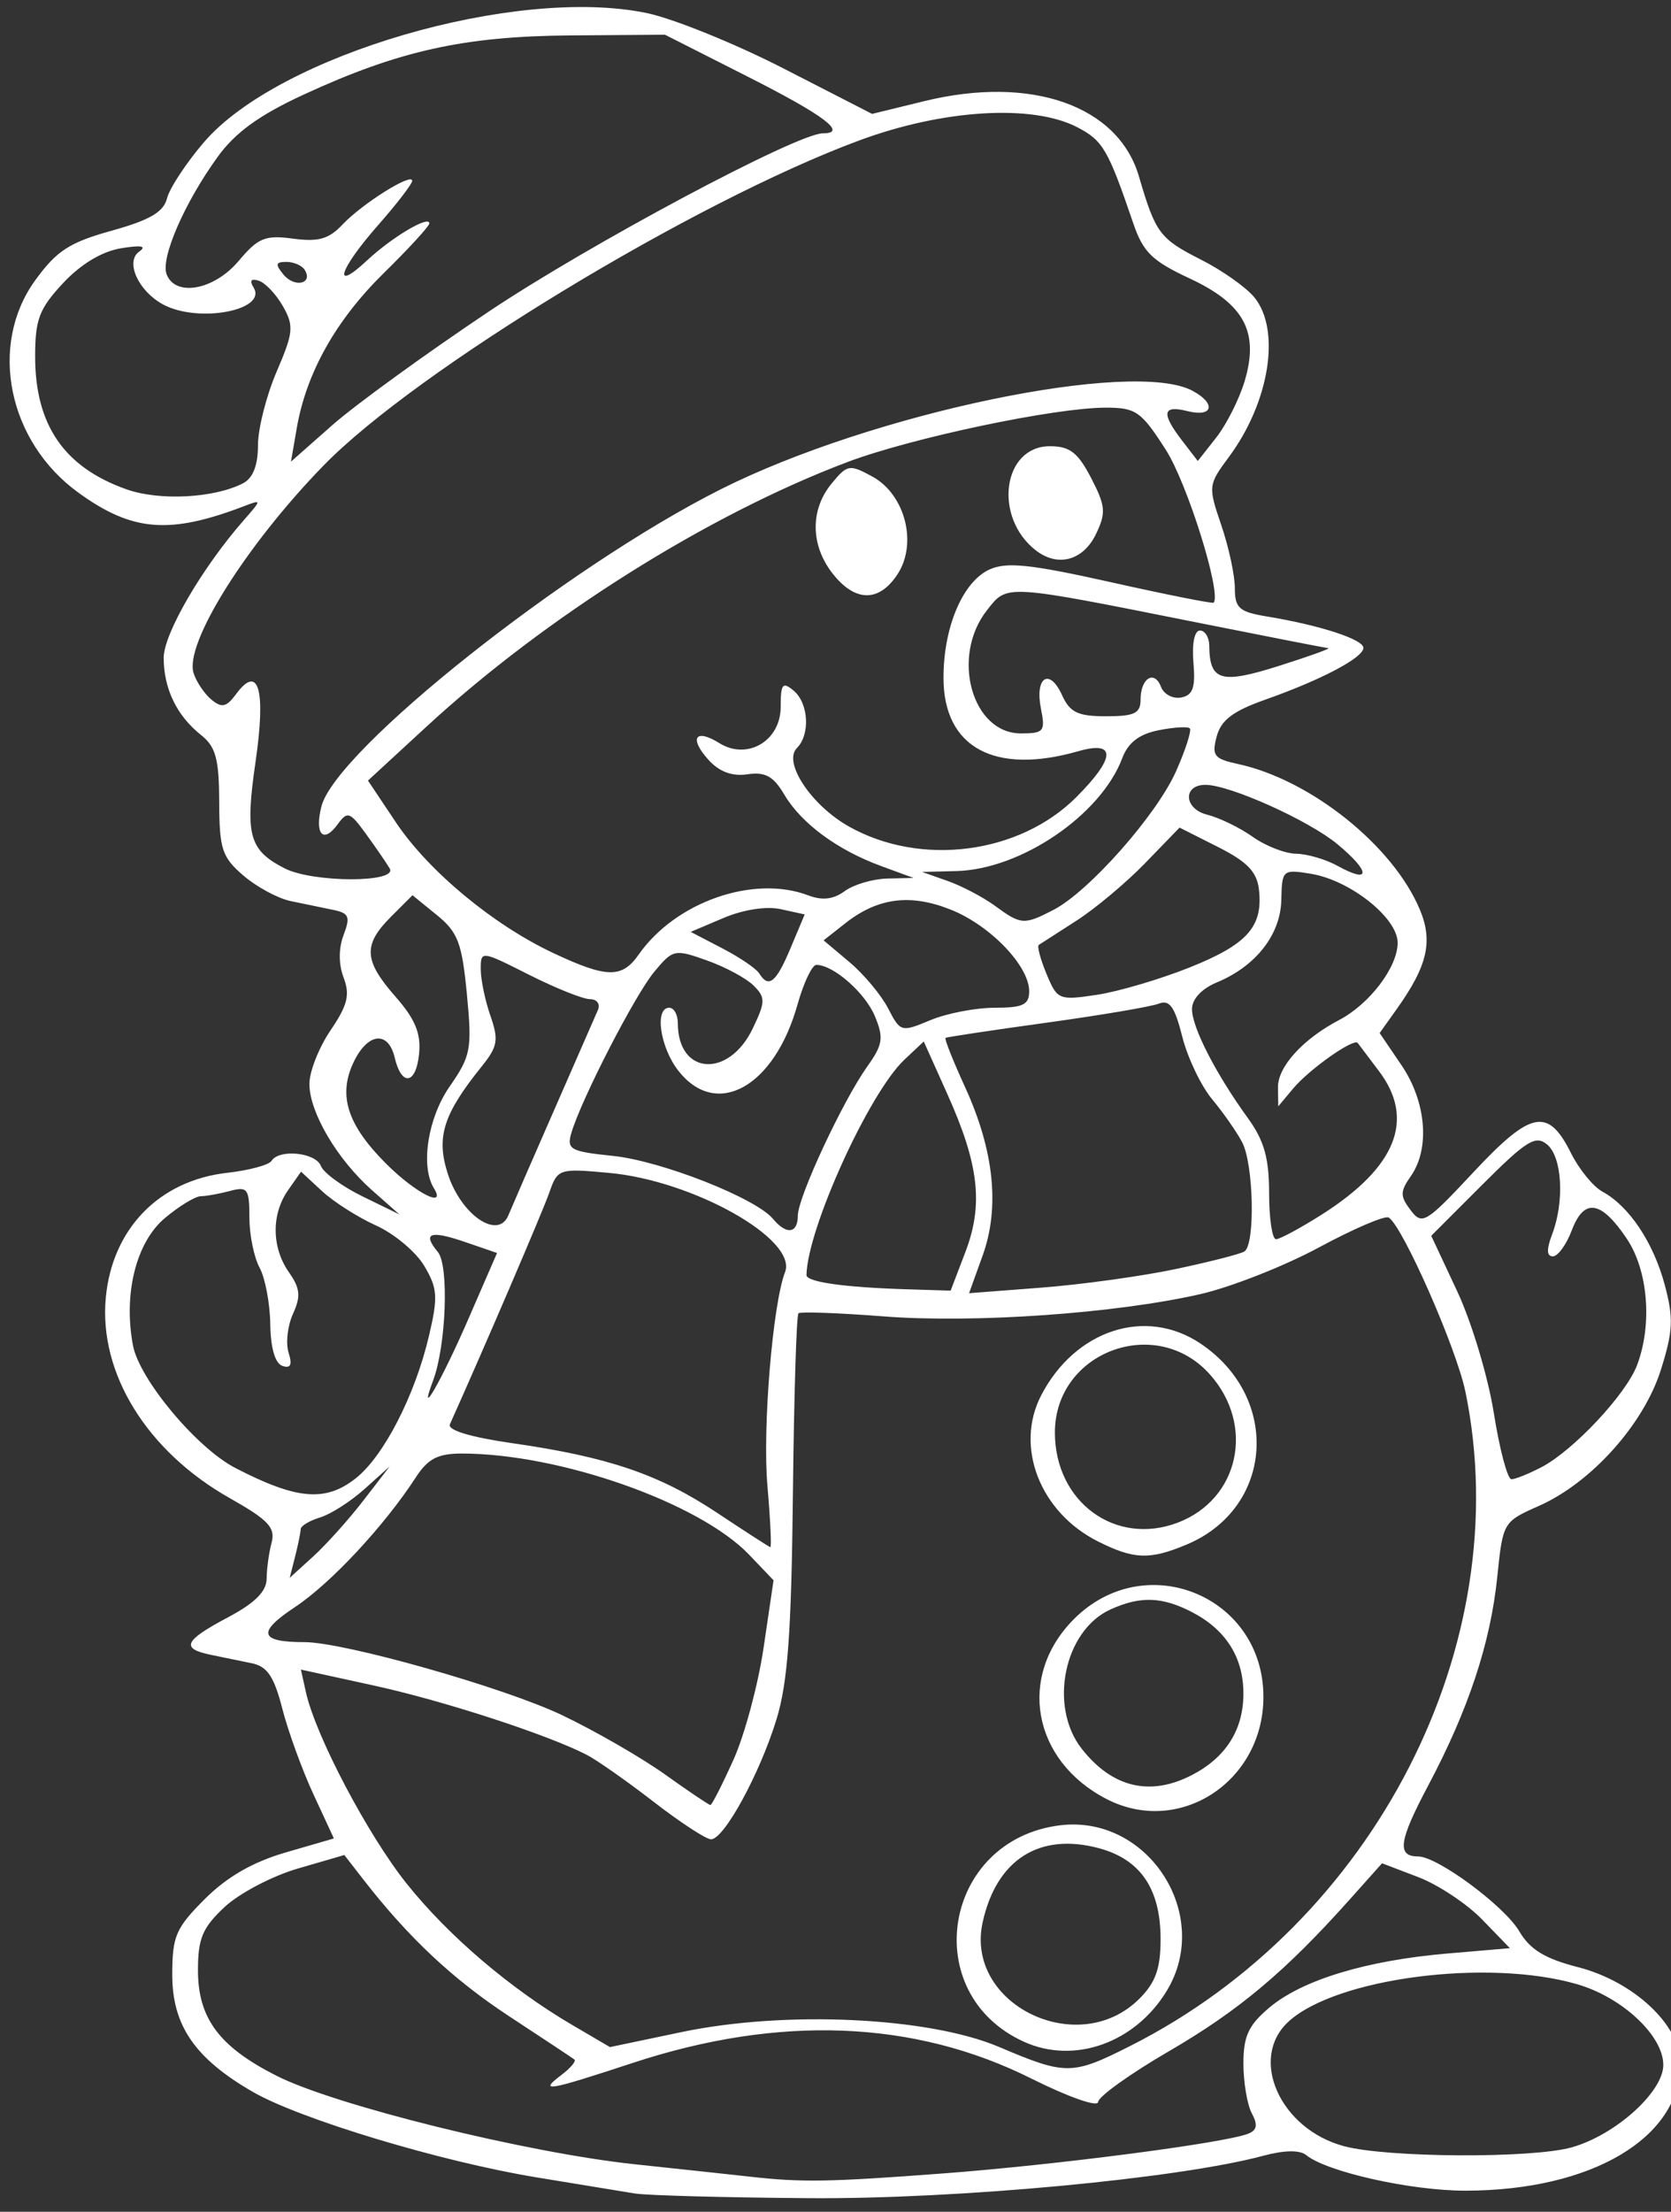<?xml version="1.0" encoding="UTF-8" standalone="no"?>
<!-- Created with Inkscape (http://www.inkscape.org/) -->

<svg
   xmlns:dc="http://purl.org/dc/elements/1.1/"
   xmlns:cc="http://creativecommons.org/ns#"
   xmlns:rdf="http://www.w3.org/1999/02/22-rdf-syntax-ns#"
   xmlns:svg="http://www.w3.org/2000/svg"
   xmlns="http://www.w3.org/2000/svg"
   xmlns:sodipodi="http://sodipodi.sourceforge.net/DTD/sodipodi-0.dtd"
   xmlns:inkscape="http://www.inkscape.org/namespaces/inkscape"
   id="svg3681"
   version="1.1"
   inkscape:version="0.91 r13725"
   width="195"
   height="258"
   viewBox="0 0 195 258"
   sodipodi:docname="snow2.svg">
  <rect x="0" y="0" width="195" height="258" fill="#333333" stroke="none"/>
  <defs
     id="defs3685" />
  <sodipodi:namedview
     pagecolor="#ffffff"
     bordercolor="#666666"
     borderopacity="1"
     objecttolerance="10"
     gridtolerance="10"
     guidetolerance="10"
     inkscape:pageopacity="0"
     inkscape:pageshadow="2"
     inkscape:window-width="1045"
     inkscape:window-height="690"
     id="namedview3683"
     showgrid="false"
     inkscape:zoom="1.8151647"
     inkscape:cx="97.5"
     inkscape:cy="129"
     inkscape:window-x="96"
     inkscape:window-y="84"
     inkscape:window-maximized="0"
     inkscape:current-layer="svg3681" />
  <path
     style="fill:#ffffff"
     d="m 74.102,255.868 c -1.375,-0.226 -6.55,-1.074 -11.5,-1.886 -11.135,-1.826 -27.619,-6.796 -33.145,-9.994 -6.714,-3.885 -9.355,-7.734 -9.355,-13.632 0,-4.502 0.405,-5.446 3.795,-8.836 2.581,-2.581 5.598,-4.319 9.43,-5.433 l 5.636,-1.638 -2.394,-5.167 c -1.317,-2.842 -2.949,-7.333 -3.627,-9.98 -0.954,-3.724 -1.755,-4.919 -3.537,-5.282 -1.267,-0.258 -3.428,-0.703 -4.803,-0.989 -3.549,-0.737 -3.131,-1.65 2,-4.372 3.144,-1.668 4.504,-3.023 4.514,-4.498 0.007,-1.161 0.268,-3.06 0.58,-4.221 0.468,-1.742 -0.378,-2.642 -4.858,-5.171 -9.699,-5.474 -15.338,-14.599 -14.488,-23.444 0.77,-8.017 6.242,-13.626 14.161,-14.519 2.55,-0.287 4.878,-0.913 5.173,-1.39 0.878,-1.42 5.159,-0.984 5.762,0.587 0.307,0.8 2.493,2.399 4.857,3.553 l 4.299,2.098 -3.172,-2.803 c -4.082,-3.607 -7.319,-9.094 -7.324,-12.414 -0.002,-1.436 1.109,-4.251 2.47,-6.255 1.985,-2.925 2.286,-4.137 1.525,-6.14 -0.597,-1.57 -0.598,-3.417 -0.003,-4.983 0.815,-2.144 0.638,-2.55 -1.275,-2.937 -1.221,-0.247 -3.437,-0.705 -4.923,-1.019 -1.486,-0.313 -3.961,-1.653 -5.5,-2.976 -2.494,-2.146 -2.8,-3.075 -2.819,-8.566 -0.017,-5.057 -0.399,-6.46 -2.133,-7.836 -2.817,-2.236 -4.346,-5.403 -4.346,-8.999 0,-2.812 4.505,-10.537 9.382,-16.088 2.046,-2.328 2.05,-2.384 0.118,-1.642 -8.796,3.38 -13.149,3.037 -19.458,-1.533 -8.223,-5.957 -10.511,-17.205 -5.037,-24.762 2.503,-3.455 3.993,-4.422 8.928,-5.794 4.458,-1.239 6.056,-2.175 6.459,-3.78 0.294,-1.173 2.227,-4.11 4.295,-6.525 8.711,-10.177 36.389,-18.256 51.673,-15.083 3.107,0.645 10.297,3.556 15.979,6.469 l 10.33,5.296 6.103,-1.491 c 12.467,-3.046 22.617,0.515 25.038,8.785 1.941,6.63 2.417,7.267 7.255,9.716 2.44,1.235 5.224,3.198 6.187,4.361 3.151,3.808 1.811,12.247 -2.969,18.682 -2.391,3.219 -2.409,3.387 -0.862,7.928 0.869,2.551 1.581,5.851 1.581,7.333 0,2.336 0.498,2.776 3.75,3.313 6.17,1.018 11.25,2.67 11.25,3.658 0,1.148 -4.899,3.732 -11.472,6.051 -3.739,1.319 -5.14,2.382 -5.648,4.284 -0.598,2.235 -0.31,2.609 2.472,3.21 8.495,1.836 18.124,9.541 21.239,16.996 1.547,3.702 0.888,6.552 -2.667,11.545 l -2.027,2.846 2.552,3.755 c 2.887,4.249 3.348,9.709 1.091,12.931 -1.268,1.811 -1.272,2.334 -0.03,3.973 1.351,1.783 1.759,1.536 7.361,-4.455 6.701,-7.166 8.681,-7.551 11.352,-2.205 0.947,1.896 2.597,3.919 3.666,4.497 3.111,1.681 5.954,5.929 7.277,10.875 1.041,3.892 0.973,5.399 -0.45,9.912 -2.002,6.351 -8.114,13.168 -14.233,15.875 -4.172,1.845 -4.206,1.904 -4.858,8.266 -0.792,7.729 -3.368,15.511 -8.058,24.344 -3.437,6.472 -3.694,8.279 -1.177,8.279 2.251,0 10.061,5.777 11.797,8.726 1.257,2.136 2.991,3.197 6.829,4.181 6.536,1.675 11.986,6.778 11.986,11.222 0,8.701 -10.349,14.836 -25.069,14.86 -6.351,0.011 -16.196,-2.186 -18.605,-4.15 -0.75,-0.612 -2.559,-0.584 -5.011,0.076 -9.913,2.669 -35.8,5.082 -53.103,4.949 -9.741,-0.075 -18.837,-0.321 -20.212,-0.546 z m 36,-2.345 c 13.261,-1.005 32.688,-3.531 35.523,-4.619 1.063,-0.408 1.183,-1.034 0.459,-2.387 -0.54,-1.009 -0.982,-3.624 -0.982,-5.811 0,-3.205 0.592,-4.475 3.047,-6.541 3.82,-3.214 11.312,-5.485 20.752,-6.292 l 7.3,-0.624 -3.234,-3.337 c -1.779,-1.835 -5.136,-4.063 -7.461,-4.951 l -4.226,-1.614 -3.839,4.295 c -7.447,8.332 -12.907,12.909 -21.037,17.633 -4.519,2.626 -8.235,5.289 -8.259,5.917 -0.024,0.635 -3.489,-0.581 -7.793,-2.735 -13.666,-6.837 -29.436,-7.45 -46.557,-1.809 -9.931,3.272 -11.003,3.451 -8.266,1.38 1.06,-0.802 1.735,-1.608 1.5,-1.792 -0.235,-0.184 -3.624,-2.429 -7.531,-4.99 -6.618,-4.338 -11.805,-9.196 -17.114,-16.029 l -2.201,-2.833 -5.431,1.579 c -2.987,0.868 -6.83,2.886 -8.541,4.484 -2.582,2.412 -3.11,3.664 -3.11,7.369 0,5.599 2.473,8.926 9.147,12.308 6.844,3.468 29.221,8.994 41.853,10.335 5.775,0.613 11.85,1.267 13.5,1.453 5.969,0.672 9.225,0.616 22.5,-0.391 z m 73.277,-3.032 c 5.096,-1.415 10.723,-6.463 10.723,-9.62 0,-3.419 -4.797,-7.901 -10.092,-9.429 -10.44,-3.012 -28.133,-0.707 -33.658,4.385 -4.662,4.296 -0.97,12.538 6.507,14.524 5.07,1.347 21.857,1.436 26.521,0.141 z m -51.485,-11.835 c 28.549,-14.411 45.18,-46.855 39.117,-76.306 -1.045,-5.074 -7.317,-19.315 -8.952,-20.326 -0.431,-0.266 -4.092,1.3 -8.135,3.481 -4.043,2.181 -10.27,4.632 -13.837,5.448 -9.875,2.258 -26.403,3.419 -36.986,2.599 -5.225,-0.405 -9.69,-0.568 -9.923,-0.362 -0.233,0.206 -0.525,9.708 -0.649,21.117 -0.175,16.12 -0.602,21.97 -1.913,26.244 -1.949,6.354 -6.122,14 -7.642,14 -0.573,0 -3.592,-1.973 -6.708,-4.384 -3.116,-2.411 -6.643,-4.883 -7.837,-5.493 -4.657,-2.378 -16.684,-6.287 -24.801,-8.061 l -8.515,-1.861 0.589,2.65 c 1.134,5.102 7.25,16.701 11.794,22.369 4.872,6.076 12.065,12.209 19.286,16.44 l 4.4,2.578 8.336,-1.749 c 12.119,-2.543 28.855,-1.76 37.082,1.736 7.795,3.312 8.506,3.307 15.292,-0.119 z m -12.377,-0.479 c -12.438,-5.608 -9.472,-23.566 4.171,-25.258 10.296,-1.277 17.862,10.463 12.457,19.327 -3.69,6.052 -10.764,8.575 -16.629,5.931 z m 13.448,-5.035 c 1.892,-1.892 2.47,-3.519 2.47,-6.952 0,-5.847 -2.336,-9.294 -7.184,-10.599 -6.953,-1.872 -11.972,1.325 -13.582,8.651 -2.102,9.571 11.169,16.027 18.295,8.9 z m -3.843,-23.294 c -8.659,-4.473 -10.44,-14.344 -3.788,-20.996 8.334,-8.334 22.102,-2.677 22.102,9.081 0,9.907 -9.826,16.3 -18.313,11.915 z m 9.969,-2.792 c 3.966,-2.051 6.011,-5.285 6.011,-9.506 0,-4.221 -2.045,-7.455 -6.011,-9.506 -3.492,-1.806 -6.035,-1.886 -9.517,-0.3 -5.413,2.466 -7.226,11.306 -3.334,16.254 3.563,4.53 7.974,5.579 12.851,3.057 z m -10.969,-27.257 c -6.767,-3.4 -9.736,-11.05 -6.615,-17.048 3.978,-7.646 12.212,-10.314 18.595,-6.025 9.402,6.317 8.502,19.21 -1.636,23.446 -4.317,1.804 -6.143,1.738 -10.344,-0.373 z m 9.319,-2.187 c 7.179,-2.73 9.047,-11.36 3.743,-17.295 -6.296,-7.046 -18.082,-2.623 -18.082,6.786 0,8.095 7.066,13.274 14.339,10.509 z m -51.86,27.689 c 1.303,-2.888 2.891,-8.786 3.529,-13.107 l 1.161,-7.857 -2.835,-2.969 c -5.798,-6.073 -22.105,-11.817 -33.552,-11.817 -2.777,0 -3.943,0.601 -5.339,2.75 -3.688,5.679 -9.939,12.389 -14.125,15.162 -4.464,2.957 -4.156,4.088 1.115,4.088 4.636,0 23.296,5.288 30.066,8.52 3.85,1.838 9.249,4.948 11.997,6.911 2.748,1.963 5.136,3.569 5.305,3.569 0.17,0 1.374,-2.362 2.677,-5.25 z m -43.192,-30.25 3.088,-4 -2.937,2.638 c -1.616,1.451 -3.95,2.944 -5.187,3.317 -1.238,0.374 -2.256,0.987 -2.264,1.362 -0.007,0.375 -0.299,1.808 -0.648,3.183 l -0.634,2.5 2.748,-2.5 c 1.511,-1.375 4.137,-4.3 5.835,-6.5 z m 47.166,-1.75 c -0.584,-6.714 0.607,-21.137 2.058,-24.918 1.468,-3.825 -10.715,-10.678 -20.573,-11.572 -5.845,-0.53 -5.962,-0.491 -6.956,2.35 -0.779,2.227 -7.641,18.209 -11.583,26.977 -0.308,0.686 2.389,1.502 7.306,2.209 11.165,1.606 17.106,3.625 23.862,8.11 3.263,2.166 6.064,3.973 6.224,4.016 0.16,0.043 0.008,-3.185 -0.339,-7.172 z m -48.054,-0.849 c 3.269,-2.571 6.915,-9.649 8.552,-16.599 1.076,-4.57 1.012,-5.558 -0.535,-8.176 -0.967,-1.638 -3.497,-3.761 -5.622,-4.72 -2.125,-0.958 -4.966,-2.764 -6.314,-4.014 l -2.451,-2.272 -1.514,2.162 c -1.968,2.81 -1.925,6.684 0.105,9.584 1.311,1.871 1.4,2.794 0.469,4.837 -0.633,1.389 -0.864,3.427 -0.515,4.529 0.452,1.423 0.243,1.871 -0.719,1.547 -0.852,-0.287 -1.378,-2.092 -1.417,-4.868 -0.034,-2.427 -0.597,-5.395 -1.25,-6.597 -0.653,-1.201 -1.188,-3.841 -1.188,-5.867 0,-3.331 -0.215,-3.625 -2.25,-3.079 -1.238,0.332 -2.778,0.609 -3.423,0.617 -0.645,0.008 -2.533,1.158 -4.195,2.556 -3.347,2.816 -4.85,8.812 -3.72,14.837 0.743,3.962 7.431,11.97 11.947,14.305 7.169,3.707 10.506,3.996 14.04,1.216 z m 138.401,-1.319 c 3.735,-1.961 9.865,-8.507 11.141,-11.898 1.802,-4.788 1.282,-11.059 -1.226,-14.78 -2.991,-4.438 -4.966,-4.727 -6.398,-0.934 -0.629,1.666 -1.621,3.029 -2.205,3.029 -0.727,0 -0.754,-0.81 -0.087,-2.565 1.465,-3.853 1.175,-9.025 -0.589,-10.488 -1.341,-1.113 -2.418,-0.445 -7.541,4.678 l -5.976,5.976 3.041,6.498 c 1.672,3.574 3.592,9.964 4.266,14.199 0.674,4.236 1.596,7.701 2.05,7.701 0.453,0 2.039,-0.638 3.525,-1.418 z m -125.294,-17.168 3.394,-7.807 -3.662,-1.259 c -4.153,-1.428 -5.101,-1.093 -3.243,1.145 1.319,1.59 0.97,10.934 -0.561,15.006 -1.865,4.96 1.013,-0.048 4.073,-7.086 z m 58.044,-7.906 c 2.123,-5.559 1.596,-10.205 -2.089,-18.416 l -2.763,-6.157 -2.256,2.119 c -4.124,3.874 -11.337,19.734 -11.43,25.132 -0.014,0.803 4.391,1.428 11.655,1.653 l 5.167,0.16 1.715,-4.492 z m 24.502,1.981 c 3.944,-0.83 7.57,-1.756 8.059,-2.058 1.284,-0.794 1.093,-10.174 -0.26,-12.747 -0.632,-1.201 -2.21,-3.46 -3.507,-5.019 -1.297,-1.559 -2.865,-4.847 -3.484,-7.306 -0.88,-3.494 -1.479,-4.332 -2.743,-3.835 -0.889,0.35 -6.792,1.35 -13.117,2.223 -6.325,0.873 -11.619,1.669 -11.764,1.768 -0.145,0.1 0.884,2.69 2.288,5.756 3.378,7.378 4.07,14.018 2.047,19.628 l -1.586,4.398 8.449,-0.649 c 4.647,-0.357 11.675,-1.328 15.619,-2.158 z m 17.073,-6.353 c 8.719,-5.529 10.953,-11.124 6.689,-16.751 -1.202,-1.587 -2.313,-3.058 -2.469,-3.27 -0.452,-0.616 -5.643,3.038 -7.543,5.31 l -1.736,2.076 -0.033,-2.211 c -0.036,-2.398 2.908,-5.641 7.128,-7.854 3.574,-1.873 6.838,-6.179 6.838,-9.019 0,-2.904 -5.557,-7.309 -10.157,-8.051 -3.26,-0.526 -3.345,-0.45 -3.418,3.047 -0.085,4.054 -2.965,7.74 -7.524,9.629 -1.776,0.736 -2.901,1.946 -2.901,3.12 0,2.129 2.78,7.543 6.54,12.737 1.883,2.602 2.46,4.652 2.46,8.75 0,2.944 0.362,5.352 0.804,5.352 0.442,0 2.837,-1.289 5.321,-2.864 z M 64.639,129.551 c 2.533,-5.775 4.846,-11.062 5.141,-11.75 0.295,-0.688 -0.124,-1.25 -0.93,-1.25 -0.806,0 -4.004,-1.28 -7.107,-2.845 -5.612,-2.831 -5.641,-2.834 -5.641,-0.649 0,1.208 0.508,3.653 1.129,5.434 0.982,2.816 0.85,3.585 -1.013,5.899 -4.53,5.627 -5.358,8.294 -3.927,12.633 1.561,4.731 5.837,7.624 7.027,4.754 0.394,-0.95 2.788,-6.452 5.321,-12.227 z m 28.464,12.25 c 9.6e-4,-2.136 5.233,-13.365 8.109,-17.404 1.814,-2.547 1.933,-3.328 0.891,-5.844 -1.136,-2.742 -4.848,-6.001 -6.835,-6.001 -0.498,0 -1.487,2.077 -2.198,4.616 -2.697,9.632 -9.451,13.398 -13.895,7.749 -2.149,-2.731 -2.823,-7.365 -1.073,-7.365 0.55,0 1,0.814 1,1.809 0,6.054 5.954,6.452 8.752,0.586 1.478,-3.1 1.487,-3.585 0.09,-4.982 -0.851,-0.851 -3.301,-2.171 -5.445,-2.932 -3.775,-1.341 -3.967,-1.3 -6.144,1.317 -2.268,2.727 -8.539,14.912 -9.68,18.81 -0.563,1.92 -0.131,2.158 4.858,2.673 5.635,0.582 16.661,4.92 18.677,7.349 1.568,1.889 2.892,1.715 2.893,-0.38 z m -42.47,-3.201 c -1.583,-2.561 -0.715,-8.175 1.831,-11.849 2.493,-3.597 2.636,-4.362 2.02,-10.786 -0.574,-5.98 -1.047,-7.227 -3.505,-9.226 l -2.842,-2.312 -2.517,2.517 c -3.279,3.279 -3.174,5.095 0.539,9.324 2.288,2.605 2.979,4.273 2.75,6.632 -0.351,3.61 -2.043,3.883 -2.851,0.46 -0.746,-3.16 -3.144,-2.902 -4.781,0.515 -1.859,3.878 -0.762,7.323 3.774,11.859 3.419,3.419 7.089,5.304 5.583,2.867 z m 65.437,-21.049 c 3.312,0 4.032,-0.344 4.032,-1.923 0,-2.954 -4.531,-7.672 -9.138,-9.515 -4.722,-1.889 -8.523,-1.403 -12.311,1.576 l -2.542,2 3.031,2.55 c 1.667,1.403 3.69,3.824 4.495,5.381 1.435,2.776 1.53,2.802 4.932,1.381 1.908,-0.797 5.283,-1.449 7.501,-1.449 z m 22.788,-4.713 c 6.718,-2.689 8.555,-4.762 8.056,-9.087 -0.238,-2.06 -1.374,-3.236 -4.788,-4.957 l -4.476,-2.257 -4.024,4.153 c -2.213,2.284 -5.824,5.306 -8.024,6.715 -2.2,1.409 -4.173,2.679 -4.385,2.822 -0.212,0.143 0.197,1.664 0.908,3.381 1.252,3.022 1.439,3.1 5.863,2.437 2.513,-0.377 7.404,-1.82 10.869,-3.207 z m -46.604,-2.24 1.651,-3.932 -2.797,-0.614 c -1.668,-0.366 -4.354,0.045 -6.651,1.018 l -3.854,1.633 3.685,1.915 c 2.027,1.053 3.966,2.369 4.309,2.924 1.1,1.779 1.967,1.081 3.657,-2.943 z m -17.721,0.749 c 4.307,-6.15 13.415,-9.327 19.79,-6.903 1.637,0.622 2.929,0.471 4.256,-0.5 1.048,-0.766 3.282,-1.425 4.965,-1.464 l 3.059,-0.07 -3.793,-1.392 c -5.096,-1.87 -9.303,-4.975 -11.283,-8.326 -1.27,-2.15 -2.224,-2.677 -4.301,-2.372 -1.794,0.263 -3.287,-0.292 -4.556,-1.695 -2.287,-2.527 -1.531,-3.693 1.262,-1.949 3.277,2.047 7.171,-0.248 7.171,-4.226 0,-2.681 0.221,-2.961 1.5,-1.899 1.761,1.462 1.974,5.126 0.39,6.71 -1.658,1.658 1.679,6.68 6.081,9.154 8.371,4.705 19.878,3.22 26.521,-3.423 4.588,-4.588 4.689,-6.64 0.264,-5.371 -9.8,2.811 -15.757,-0.424 -15.757,-8.556 0,-5.924 2.249,-11.214 5.373,-12.637 1.989,-0.906 4.791,-0.611 14.219,1.497 6.459,1.444 11.832,2.513 11.94,2.376 0.917,-1.159 -3.089,-13.942 -5.593,-17.844 -2.877,-4.483 -3.48,-4.905 -7.008,-4.905 -5.944,0 -22.668,3.522 -30.158,6.352 C 82.627,60.041 63.675,71.95 49.766,84.763 l -6.825,6.288 3.246,4.858 c 3.809,5.7 11.381,11.983 18.415,15.279 6.225,2.918 7.978,2.946 9.93,0.159 z M 97.174,66.916 c -2.599,-3.304 -2.651,-7.439 -0.133,-10.504 1.835,-2.234 2.09,-2.278 4.75,-0.828 3.835,2.091 5.309,7.794 2.947,11.399 -2.157,3.292 -4.942,3.267 -7.564,-0.067 z m 23.717,-2.707 c -5.005,-3.867 -3.896,-12.159 1.626,-12.159 2.319,0 3.268,0.731 4.812,3.706 1.684,3.245 1.757,4.054 0.589,6.5 -1.493,3.125 -4.447,3.945 -7.027,1.952 z m 2.042,41.929 c 4.155,-2.148 12.064,-11.096 14.323,-16.203 1.107,-2.503 1.822,-4.741 1.589,-4.974 -0.233,-0.233 -1.881,-0.132 -3.662,0.224 -2.251,0.45 -3.538,1.443 -4.221,3.257 -2.5,6.635 -11.825,12.976 -19.36,13.166 l -4,0.101 3,1.059 c 1.65,0.583 4.125,1.883 5.5,2.889 3.048,2.232 3.398,2.256 6.831,0.481 z m -77.458,-4.837 c -0.41,-0.688 -1.663,-2.511 -2.785,-4.051 -1.878,-2.578 -2.141,-2.664 -3.304,-1.073 -1.663,2.274 -2.691,1.129 -1.882,-2.094 1.647,-6.562 28.555,-27.929 46.597,-37.003 17.634,-8.869 48.092,-15.226 55.066,-11.493 2.782,1.489 2.394,3.118 -0.566,2.375 -2.95,-0.74 -3.127,0.216 -0.639,3.452 l 1.817,2.362 2.161,-2.748 c 1.189,-1.511 2.675,-4.464 3.304,-6.561 1.72,-5.741 -0.039,-9.019 -6.439,-11.999 -4.353,-2.027 -5.413,-3.065 -6.556,-6.418 -2.946,-8.641 -3.534,-9.649 -6.539,-11.209 -5.23,-2.716 -15.654,-2.083 -25.445,1.544 -19.257,7.134 -51.686,26.806 -62.511,37.921 -9.059,9.303 -16.251,20.785 -15.164,24.21 0.323,1.019 1.26,2.41 2.081,3.092 1.216,1.009 1.752,0.887 2.894,-0.66 2.614,-3.541 3.481,-0.502 2.257,7.911 -1.243,8.542 -0.766,10.295 3.377,12.426 3.301,1.698 13.285,1.71 12.275,0.015 z M 156.095,98.49 c -3.346,-2.784 -12.582,-6.939 -15.424,-6.939 -2.668,0 -2.518,2.796 0.186,3.475 1.442,0.362 3.844,1.528 5.338,2.592 1.493,1.063 3.771,1.949 5.061,1.969 1.29,0.019 3.47,0.658 4.844,1.418 3.874,2.144 3.871,0.711 -0.005,-2.514 z m -34.619,-15.818 c -0.739,-3.697 0.989,-4.815 2.458,-1.59 0.925,2.029 1.841,2.469 5.146,2.469 3.314,0 4.021,-0.341 4.021,-1.941 0,-2.51 1.614,-3.508 2.392,-1.479 0.331,0.862 1.389,1.417 2.35,1.231 1.366,-0.263 1.678,-1.154 1.426,-4.074 -0.19,-2.201 0.12,-3.737 0.755,-3.737 0.592,0 1.084,0.787 1.092,1.75 0.036,4.134 1.35,4.521 8.093,2.386 3.515,-1.113 6.124,-2.049 5.798,-2.08 -0.327,-0.031 -7.077,-1.35 -15,-2.931 -22.972,-4.584 -22.426,-4.551 -24.833,-1.491 -4.24,5.391 -1.767,14.365 3.959,14.365 2.682,0 2.872,-0.233 2.343,-2.879 z M 28.352,56.379 c 1.166,-0.599 1.75,-2.075 1.75,-4.428 0,-1.941 0.981,-5.81 2.18,-8.598 1.957,-4.549 2.034,-5.329 0.75,-7.605 -0.787,-1.395 -2.056,-2.744 -2.82,-2.997 -0.905,-0.3 -1.122,-0.027 -0.622,0.782 1.646,2.663 -6.426,4.192 -10.532,1.995 -2.918,-1.562 -4.482,-5.006 -2.81,-6.188 0.916,-0.648 0.223,-0.769 -2.147,-0.376 -2.22,0.369 -4.689,1.857 -6.75,4.07 -2.78,2.983 -3.25,4.221 -3.25,8.552 0,8.003 3.396,12.931 10.684,15.501 3.837,1.353 10.196,1.021 13.566,-0.708 z m 28.658,-20.017 c 11.779,-7.88 36.023,-20.811 39.019,-20.811 2.923,0 0.176,-2.078 -8.676,-6.562 l -9.75,-4.938 -11,0.08 c -12.442,0.091 -20.057,1.778 -31.17,6.907 -5.172,2.387 -7.966,4.408 -10.027,7.253 -3.873,5.347 -6.688,11.816 -5.962,13.706 1.027,2.675 5.548,1.839 8.403,-1.554 2.28,-2.709 3.095,-3.043 6.36,-2.605 2.95,0.396 4.173,0.047 5.761,-1.642 2.28,-2.426 8.135,-6.1 8.135,-5.105 0,0.359 -1.8,2.698 -4,5.197 -4.548,5.166 -5.4,7.942 -1.25,4.072 2.895,-2.7 7.25,-5.284 7.25,-4.301 0,0.318 -2.388,2.922 -5.306,5.785 -5.599,5.494 -9.049,11.639 -10.167,18.106 l -0.674,3.9 4.823,-4.259 c 2.653,-2.342 10.857,-8.296 18.231,-13.229 z m -21.45,-4.88 c -0.316,-0.512 -1.279,-0.931 -2.139,-0.931 -1.271,0 -1.332,0.278 -0.328,1.489 1.291,1.556 3.468,1.063 2.466,-0.558 z"
     id="path3691"
     inkscape:connector-curvature="0" />
</svg>
